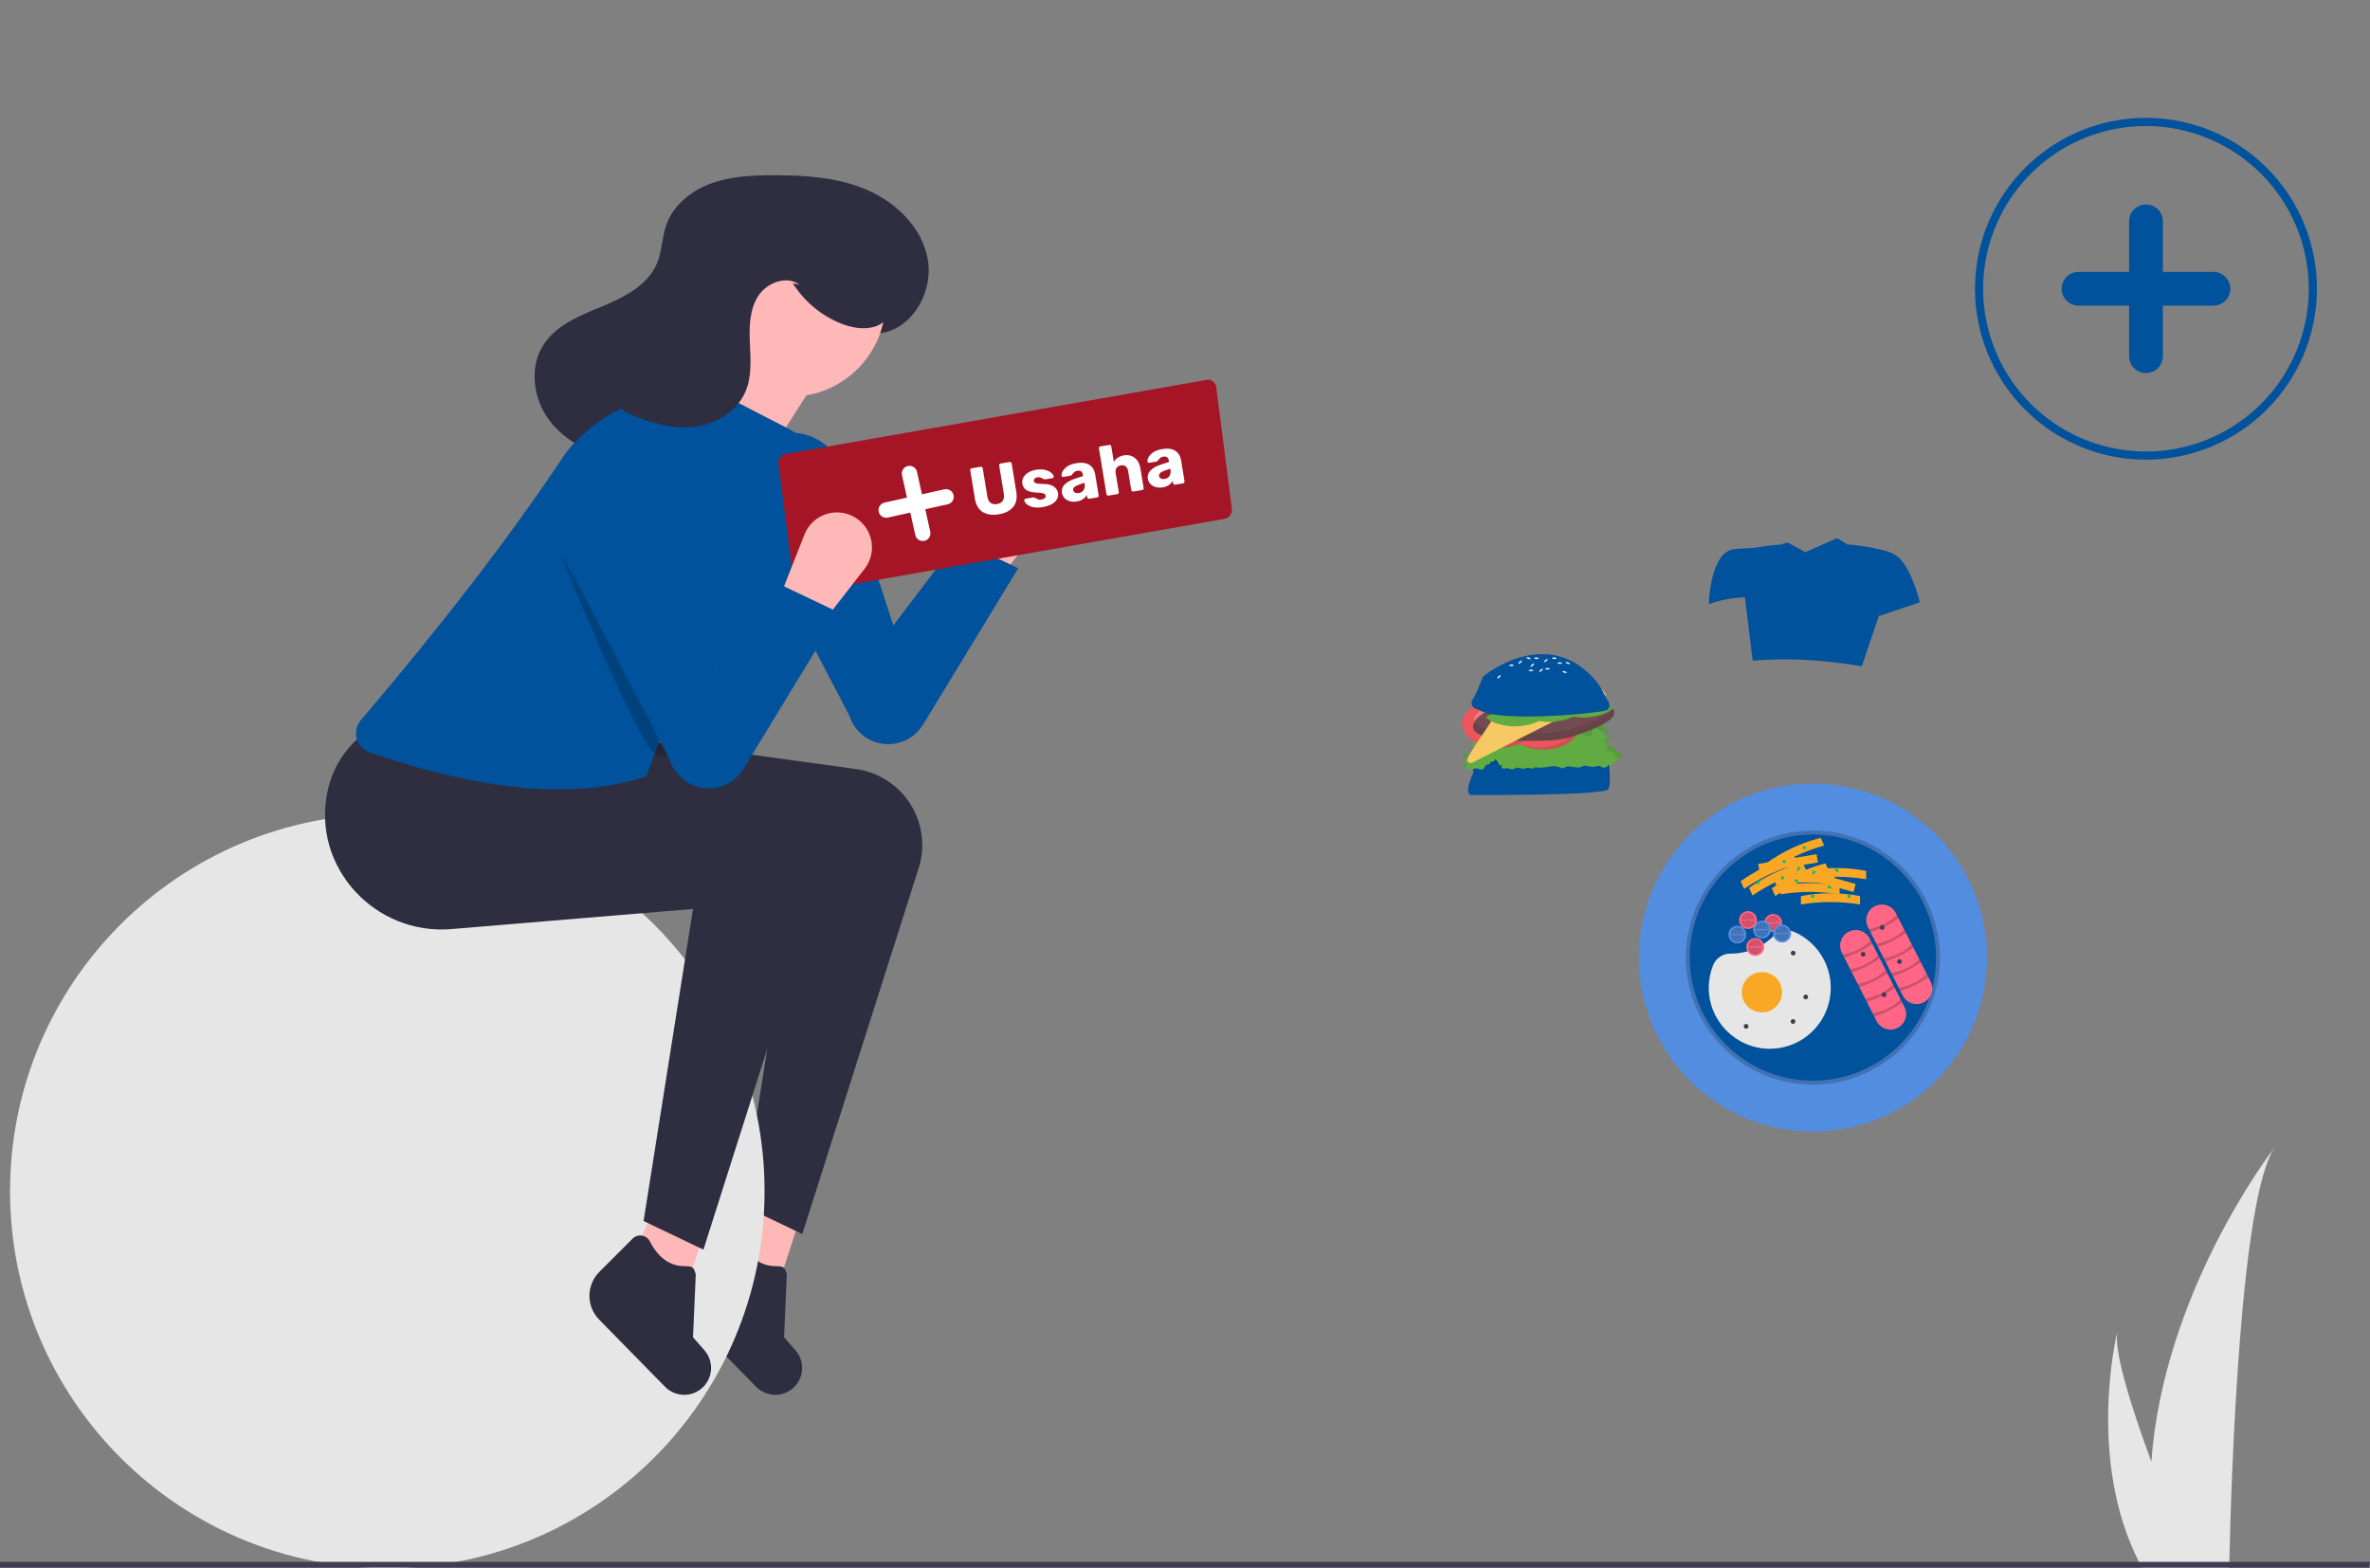 <svg width="402" height="266" viewBox="0 0 402 266" fill="none" xmlns="http://www.w3.org/2000/svg">
<rect x="0" y="0" width="402" height="266" fill="#808080" stroke="none"/>
<g clip-path="url(#clip0)">
<path d="M169.183 98.591L162.122 94.18L166.461 83.169C166.878 82.112 167.591 81.196 168.514 80.531C169.437 79.867 170.532 79.482 171.668 79.422C172.803 79.362 173.931 79.63 174.918 80.193C175.906 80.756 176.71 81.591 177.236 82.599C177.762 83.606 177.988 84.743 177.886 85.874C177.784 87.006 177.358 88.085 176.66 88.981L169.183 98.591Z" fill="#FEB8B8"/>
<path d="M132.039 217.889L122.317 213.675L127.592 202.822L135.444 207.415L132.039 217.889Z" fill="#FEB8B8"/>
<path d="M128.265 235.238L117.082 223.838C116.015 222.757 115.419 221.299 115.424 219.78C115.429 218.261 116.035 216.806 117.109 215.733L122.739 210.105C122.942 209.901 123.19 209.747 123.463 209.656C123.737 209.565 124.028 209.54 124.313 209.583C124.598 209.625 124.869 209.734 125.104 209.901C125.339 210.068 125.531 210.287 125.666 210.542C127.052 213.235 128.939 214.687 131.384 214.761C132.85 214.805 133.081 214.75 133.463 216.165L132.992 226.829L134.926 229.029C135.652 229.854 136.054 230.914 136.06 232.012C136.066 233.11 135.674 234.174 134.958 235.006C134.547 235.483 134.043 235.869 133.475 236.141C132.908 236.413 132.291 236.565 131.662 236.587C131.033 236.609 130.407 236.5 129.822 236.268C129.237 236.036 128.707 235.685 128.265 235.238Z" fill="#2F2E41"/>
<path d="M136.084 209.316L125.934 204.464L134.319 151.528L93.328 154.943C80.368 156.022 69.67 144.437 72.297 131.706C73.062 127.852 75.181 124.4 78.271 121.973L118.872 126.825L145.179 130.441C147.819 130.804 150.284 131.967 152.243 133.773C154.201 135.58 155.558 137.943 156.131 140.544C156.587 142.617 156.53 144.77 155.964 146.816L136.084 209.316Z" fill="#2F2E41"/>
<path d="M65.695 265.999C101.036 265.999 129.686 237.362 129.686 202.036C129.686 166.71 101.036 138.072 65.695 138.072C30.354 138.072 1.704 166.71 1.704 202.036C1.704 237.362 30.354 265.999 65.695 265.999Z" fill="#E6E6E6"/>
<path d="M162.564 91.534L172.714 96.387L156.566 122.905C155.858 124.066 154.824 124.993 153.591 125.57C152.359 126.146 150.984 126.346 149.639 126.144C148.354 125.951 147.15 125.401 146.164 124.555C145.179 123.71 144.451 122.604 144.066 121.364L126.027 86.876C125.413 85.703 125.06 84.412 124.99 83.09C124.921 81.768 125.137 80.446 125.624 79.215C126.111 77.984 126.858 76.873 127.814 75.956C128.769 75.039 129.911 74.339 131.162 73.903H131.162C132.321 73.499 133.549 73.33 134.774 73.407C135.999 73.483 137.197 73.803 138.296 74.349C139.396 74.894 140.376 75.653 141.178 76.582C141.98 77.511 142.589 78.59 142.968 79.757L151.531 106.092L162.564 91.534Z" fill="#00529C"/>
<path d="M118.173 78.6C121.487 79.059 124.89 77.967 127.656 76.085C130.421 74.203 132.607 71.58 134.457 68.793C137.583 64.08 139.837 58.844 141.112 53.335C142.166 54.601 143.546 55.556 145.102 56.097C146.658 56.639 148.333 56.746 149.946 56.407C155.208 55.226 158.363 49.089 157.337 43.797C156.311 38.505 151.967 34.31 147.011 32.186C142.054 30.062 136.53 29.711 131.137 29.723C127.581 29.731 123.957 29.897 120.617 31.116C117.276 32.335 114.216 34.765 113.03 38.115C112.286 40.216 112.31 42.541 111.464 44.603C109.928 48.346 105.945 50.39 102.207 51.941C98.469 53.492 94.405 55.067 92.201 58.46C89.711 62.291 90.43 67.639 93.173 71.293C95.916 74.947 100.322 77.066 104.806 77.951C109.289 78.838 113.909 78.618 118.474 78.396" fill="#2F2E41"/>
<path d="M116.593 217.889L106.871 213.675L112.146 202.822L119.998 207.415L116.593 217.889Z" fill="#FEB8B8"/>
<path d="M112.819 235.238L101.637 223.838C100.57 222.757 99.974 221.299 99.978 219.78C99.984 218.261 100.589 216.806 101.664 215.733L107.293 210.105C107.496 209.901 107.745 209.747 108.018 209.656C108.292 209.565 108.583 209.54 108.868 209.583C109.153 209.625 109.424 209.734 109.659 209.901C109.894 210.068 110.086 210.287 110.22 210.542C111.606 213.235 113.494 214.687 115.939 214.761C117.405 214.805 117.636 214.75 118.017 216.165L117.547 226.829L119.481 229.029C120.206 229.854 120.609 230.914 120.615 232.012C120.621 233.11 120.229 234.174 119.512 235.006C119.102 235.483 118.597 235.869 118.03 236.141C117.463 236.413 116.845 236.565 116.217 236.587C115.588 236.609 114.961 236.5 114.377 236.268C113.792 236.036 113.262 235.685 112.819 235.238Z" fill="#2F2E41"/>
<path d="M119.314 211.962L109.164 207.11L117.549 154.175L76.558 157.589C63.598 158.669 52.901 147.084 55.528 134.352C56.292 130.499 58.412 127.046 61.502 124.619L102.103 129.472L128.41 133.087C131.05 133.45 133.515 134.613 135.473 136.42C137.431 138.226 138.788 140.59 139.361 143.191C139.818 145.264 139.76 147.417 139.195 149.462L119.314 211.962Z" fill="#2F2E41"/>
<path d="M134.098 67.271C142.995 67.271 150.206 60.062 150.206 51.169C150.206 42.277 142.995 35.068 134.098 35.068C125.202 35.068 117.99 42.277 117.99 51.169C117.99 60.062 125.202 67.271 134.098 67.271Z" fill="#FEB8B8"/>
<path d="M122.845 88.887L116.226 70.801C120.926 65.816 121.961 59.697 120.197 52.715L139.174 63.302L122.845 88.887Z" fill="#FEB8B8"/>
<path d="M109.605 131.677C97.823 135.608 82.23 134.322 62.693 127.635C62.165 127.452 61.69 127.143 61.309 126.735C60.927 126.327 60.651 125.832 60.505 125.293C60.358 124.754 60.346 124.187 60.468 123.642C60.59 123.097 60.844 122.59 61.207 122.165C74.384 106.684 86.206 91.52 95.962 76.843C99.644 72.085 104.882 68.771 110.76 67.482L119.755 65.508L133.436 72.566L137.021 74.591C137.867 75.069 138.606 75.714 139.195 76.487C139.783 77.259 140.208 78.143 140.443 79.085C140.679 80.027 140.72 81.007 140.564 81.966C140.408 82.924 140.059 83.841 139.538 84.66C134.044 98.076 126.884 110.324 114.459 118.884L109.605 131.677Z" fill="#00529C"/>
<path d="M134.472 48.038C136.451 51.186 139.393 53.613 142.861 54.959C145.317 55.904 148.434 56.139 150.278 54.261C151.613 52.901 151.879 50.808 151.69 48.911C151.098 42.992 146.648 37.838 141.126 35.62C135.603 33.402 129.229 33.887 123.718 36.132C118.518 38.251 113.58 42.591 113.3 48.197C113.157 51.069 114.197 54.233 112.655 56.66C111.493 58.489 109.249 59.232 107.238 60.042C105.228 60.852 103.071 62.129 102.658 64.256C102.378 65.702 103.026 67.21 104.042 68.276C105.111 69.296 106.376 70.089 107.76 70.606C111.038 72.001 114.647 72.871 118.169 72.332C121.691 71.792 125.096 69.648 126.474 66.364C127.536 63.835 127.318 60.981 127.196 58.242C127.073 55.502 127.11 52.584 128.574 50.264C130.037 47.944 133.435 46.645 135.622 48.301" fill="#2F2E41"/>
<path opacity="0.2" d="M95.263 94.4C95.263 94.4 108.061 126.162 111.15 127.926C114.239 129.691 114.239 125.283 114.239 125.283L95.263 94.4Z" fill="black"/>
<path d="M207.814 87.988L136.224 100.58C135.873 100.642 135.515 100.539 135.23 100.296C134.944 100.053 134.754 99.688 134.701 99.282L132.058 78.775C132.006 78.369 132.096 77.955 132.307 77.624C132.519 77.294 132.835 77.073 133.186 77.011L204.776 64.418C205.127 64.357 205.485 64.459 205.77 64.702C206.056 64.946 206.246 65.31 206.299 65.716L208.942 86.224C208.994 86.63 208.904 87.043 208.693 87.374C208.481 87.705 208.165 87.925 207.814 87.988Z" fill="#a51525"/>
<path d="M139.174 106.091L132.113 101.68L136.453 90.669C136.87 89.612 137.582 88.696 138.505 88.031C139.428 87.367 140.523 86.982 141.659 86.922C142.794 86.862 143.922 87.13 144.91 87.693C145.897 88.256 146.701 89.091 147.228 90.099C147.754 91.106 147.979 92.243 147.877 93.374C147.775 94.506 147.35 95.585 146.652 96.481L139.174 106.091Z" fill="#FEB8B8"/>
<path d="M132.113 99.032L142.263 103.885L126.115 130.403C125.407 131.564 124.373 132.491 123.14 133.068C121.908 133.644 120.533 133.844 119.187 133.642C117.903 133.449 116.699 132.899 115.713 132.053C114.727 131.208 114 130.102 113.614 128.862L95.576 94.374C94.962 93.201 94.609 91.91 94.539 90.588C94.47 89.266 94.686 87.944 95.173 86.713C95.66 85.482 96.407 84.371 97.362 83.454C98.318 82.537 99.46 81.837 100.71 81.401H100.71C101.869 80.997 103.098 80.828 104.323 80.905C105.548 80.981 106.745 81.302 107.845 81.847C108.945 82.392 109.925 83.151 110.727 84.08C111.529 85.009 112.138 86.088 112.517 87.255L121.08 113.59L132.113 99.032Z" fill="#00529C"/>
<path d="M385.874 194.561C380.027 202.823 378.482 249.847 378.138 264.92C378.129 265.26 378.12 265.582 378.116 265.886H363.314C363.133 265.564 362.966 265.247 362.807 264.92C354.033 247.611 358.901 226.856 359.157 225.806C358.491 229.105 361.505 238.669 364.912 247.933C366.99 219.449 384.762 195.999 385.874 194.561Z" fill="#E6E6E6"/>
<path d="M402 264.92L401.823 265.886H0V264.92H402Z" fill="#3F3D56"/>
<path d="M364 77.967C358.264 77.967 352.657 76.267 347.888 73.082C343.119 69.897 339.402 65.37 337.207 60.073C335.013 54.776 334.438 48.948 335.557 43.325C336.676 37.702 339.438 32.536 343.494 28.483C347.55 24.428 352.717 21.668 358.342 20.549C363.968 19.431 369.799 20.005 375.098 22.199C380.397 24.393 384.926 28.108 388.113 32.875C391.299 37.642 393 43.247 393 48.98C392.991 56.665 389.933 64.033 384.497 69.468C379.06 74.902 371.689 77.959 364 77.967ZM364 21.373C358.537 21.373 353.198 22.992 348.656 26.025C344.114 29.059 340.574 33.37 338.483 38.415C336.393 43.459 335.846 49.01 336.912 54.366C337.977 59.721 340.608 64.64 344.47 68.501C348.333 72.362 353.254 74.991 358.612 76.056C363.969 77.122 369.523 76.575 374.569 74.486C379.616 72.396 383.93 68.858 386.964 64.317C389.999 59.778 391.619 54.44 391.619 48.98C391.611 41.66 388.698 34.643 383.52 29.468C378.343 24.292 371.322 21.381 364 21.373Z" fill="#00529C"/>
<path d="M375.443 46.121H366.861V37.543C366.861 36.785 366.56 36.057 366.024 35.521C365.487 34.985 364.759 34.684 364.001 34.684C363.242 34.684 362.514 34.985 361.978 35.521C361.441 36.057 361.14 36.785 361.14 37.543V46.121H352.558C351.799 46.121 351.072 46.423 350.535 46.959C349.999 47.495 349.697 48.222 349.697 48.981C349.697 49.739 349.999 50.467 350.535 51.003C351.072 51.539 351.799 51.84 352.558 51.84H361.14V60.419C361.14 61.177 361.441 61.904 361.978 62.441C362.514 62.977 363.242 63.278 364.001 63.278C364.759 63.278 365.487 62.977 366.023 62.441C366.56 61.904 366.861 61.177 366.861 60.419V51.84H375.443C376.202 51.84 376.93 51.539 377.466 51.003C378.003 50.467 378.304 49.739 378.304 48.981C378.304 48.222 378.003 47.495 377.466 46.959C376.93 46.423 376.202 46.121 375.443 46.121V46.121Z" fill="#00529C"/>
<path d="M160.192 82.997L156.383 83.842L155.538 80.035C155.464 79.698 155.258 79.405 154.967 79.22C154.677 79.034 154.324 78.972 153.987 79.047C153.65 79.122 153.357 79.327 153.172 79.618C152.987 79.909 152.924 80.261 152.999 80.598L153.843 84.405L150.034 85.25C149.698 85.325 149.404 85.53 149.219 85.821C149.034 86.112 148.971 86.464 149.046 86.801C149.121 87.138 149.326 87.431 149.617 87.616C149.908 87.801 150.26 87.863 150.597 87.788L154.406 86.944L155.251 90.751C155.325 91.088 155.531 91.381 155.822 91.566C156.113 91.751 156.465 91.813 156.802 91.739C157.139 91.664 157.432 91.459 157.617 91.168C157.803 90.877 157.865 90.525 157.79 90.188L156.946 86.38L160.755 85.536C161.092 85.461 161.385 85.256 161.57 84.965C161.756 84.674 161.818 84.322 161.743 83.985C161.668 83.648 161.463 83.355 161.172 83.17C160.881 82.985 160.529 82.923 160.192 82.997L160.192 82.997Z" fill="white"/>
<path d="M307.529 132.913C291.222 132.899 277.991 146.102 277.977 162.402C277.963 178.703 291.171 191.928 307.479 191.942C323.786 191.956 337.017 178.753 337.031 162.452C337.045 146.152 323.836 132.927 307.529 132.913Z" fill="#528DE0"/>
<path opacity="0.2" d="M307.522 140.887C312.508 140.891 317.339 142.623 321.19 145.788C325.042 148.953 327.676 153.356 328.645 158.245C329.613 163.134 328.856 168.207 326.502 172.601C324.148 176.994 320.342 180.436 315.734 182.339C311.126 184.242 306 184.49 301.23 183.039C296.46 181.588 292.34 178.529 289.574 174.383C286.807 170.236 285.564 165.259 286.057 160.3C286.55 155.34 288.748 150.705 292.277 147.183C294.275 145.178 296.652 143.59 299.269 142.509C301.885 141.428 304.691 140.877 307.522 140.887ZM307.487 182.644C318.637 182.653 327.717 173.593 327.726 162.447C327.736 151.301 318.672 142.225 307.521 142.215C296.37 142.206 287.29 151.266 287.281 162.412C287.271 173.558 296.336 182.634 307.487 182.644Z" fill="black"/>
<path d="M307.521 141.55C295.985 141.54 286.626 150.879 286.616 162.41C286.606 173.941 295.95 183.297 307.486 183.306C319.021 183.316 328.381 173.977 328.391 162.446C328.401 150.915 319.057 141.559 307.521 141.55Z" fill="#00529C"/>
<path d="M323.03 170.788C323.188 171.098 323.283 171.436 323.311 171.783C323.338 172.131 323.296 172.48 323.188 172.811C323.081 173.142 322.909 173.449 322.682 173.713C322.456 173.978 322.179 174.195 321.869 174.353C321.558 174.511 321.22 174.606 320.872 174.632C320.525 174.659 320.176 174.617 319.845 174.509C319.513 174.401 319.207 174.229 318.942 174.002C318.678 173.776 318.461 173.499 318.303 173.189L312.412 161.6C312.254 161.29 312.158 160.952 312.131 160.605C312.104 160.257 312.145 159.908 312.253 159.577C312.361 159.246 312.533 158.94 312.76 158.675C312.986 158.41 313.262 158.193 313.573 158.035C313.884 157.877 314.222 157.782 314.569 157.756C314.917 157.729 315.266 157.771 315.597 157.879C315.928 157.987 316.235 158.159 316.499 158.386C316.764 158.612 316.981 158.889 317.138 159.199L323.03 170.788Z" fill="#FF6584"/>
<path opacity="0.2" d="M322.373 169.496L322.645 170.031C321.284 171.085 319.688 171.86 317.918 172.432L317.646 171.897C319.561 171.5 321.191 170.764 322.373 169.496Z" fill="black"/>
<path opacity="0.2" d="M321.104 167L321.376 167.535C320.016 168.589 318.419 169.364 316.65 169.935L316.378 169.401C318.293 169.004 319.922 168.268 321.104 167Z" fill="black"/>
<path opacity="0.2" d="M319.836 164.504L320.108 165.039C318.747 166.093 317.15 166.868 315.381 167.439L315.109 166.905C317.024 166.508 318.654 165.771 319.836 164.504Z" fill="black"/>
<path opacity="0.2" d="M318.566 162.01L318.838 162.544C317.478 163.599 315.881 164.374 314.112 164.945L313.84 164.41C315.755 164.013 317.384 163.277 318.566 162.01Z" fill="black"/>
<path opacity="0.2" d="M317.297 159.511L317.568 160.046C316.208 161.101 314.611 161.876 312.842 162.447L312.57 161.912C314.485 161.515 316.114 160.779 317.297 159.511Z" fill="black"/>
<path d="M327.461 166.458C327.619 166.768 327.714 167.106 327.741 167.454C327.768 167.801 327.727 168.15 327.619 168.481C327.511 168.812 327.339 169.118 327.113 169.383C326.886 169.648 326.61 169.865 326.299 170.023C325.989 170.18 325.65 170.275 325.303 170.302C324.956 170.329 324.607 170.287 324.275 170.179C323.944 170.071 323.638 169.899 323.373 169.672C323.109 169.446 322.892 169.169 322.734 168.859L316.843 157.27C316.525 156.644 316.469 155.917 316.687 155.25C316.906 154.582 317.38 154.028 318.006 153.71C318.633 153.392 319.36 153.336 320.028 153.553C320.696 153.77 321.25 154.244 321.569 154.87L327.461 166.458Z" fill="#FF6584"/>
<path opacity="0.2" d="M326.805 165.164L327.077 165.699C325.717 166.753 324.12 167.528 322.351 168.1L322.079 167.565C323.994 167.168 325.623 166.432 326.805 165.164Z" fill="black"/>
<path opacity="0.2" d="M325.535 162.666L325.807 163.201C324.447 164.255 322.85 165.03 321.08 165.601L320.808 165.067C322.723 164.67 324.353 163.934 325.535 162.666Z" fill="black"/>
<path opacity="0.2" d="M324.264 160.172L324.536 160.706C323.176 161.761 321.579 162.536 319.81 163.107L319.538 162.572C321.453 162.176 323.082 161.439 324.264 160.172Z" fill="black"/>
<path opacity="0.2" d="M322.998 157.676L323.27 158.21C321.909 159.265 320.313 160.04 318.543 160.611L318.271 160.076C320.186 159.679 321.816 158.943 322.998 157.676Z" fill="black"/>
<path opacity="0.2" d="M321.729 155.181L322.001 155.716C320.641 156.771 319.044 157.546 317.275 158.117L317.003 157.582C318.918 157.185 320.547 156.449 321.729 155.181Z" fill="black"/>
<path d="M293.547 161.753L293.529 161.753C292.893 161.747 292.27 161.932 291.742 162.286C291.214 162.639 290.804 163.143 290.566 163.732C290.078 164.963 289.831 166.277 289.84 167.601C289.868 173.206 294.426 177.808 300.033 177.89C302.421 177.926 304.748 177.135 306.619 175.652C308.49 174.168 309.79 172.084 310.299 169.751C310.808 167.419 310.495 164.983 309.412 162.855C308.33 160.727 306.544 159.039 304.359 158.077C303.781 157.821 303.139 157.745 302.518 157.86C301.897 157.975 301.324 158.274 300.876 158.72C299.915 159.684 298.773 160.448 297.515 160.968C296.257 161.489 294.909 161.756 293.547 161.753Z" fill="#E6E6E6"/>
<path d="M298.862 164.887C296.975 164.885 295.443 166.414 295.441 168.3C295.44 170.187 296.969 171.718 298.856 171.72C300.744 171.721 302.276 170.193 302.277 168.306C302.279 166.419 300.75 164.888 298.862 164.887Z" fill="#F9A825"/>
<path d="M306.287 168.694C306.065 168.694 305.885 168.874 305.884 169.097C305.884 169.319 306.064 169.499 306.287 169.5C306.509 169.5 306.69 169.32 306.69 169.097C306.69 168.875 306.51 168.695 306.287 168.694Z" fill="#3F3D56"/>
<path d="M319.579 168.325C319.356 168.325 319.176 168.505 319.176 168.728C319.175 168.95 319.355 169.13 319.578 169.131C319.8 169.131 319.981 168.951 319.981 168.728C319.981 168.506 319.801 168.325 319.579 168.325Z" fill="#3F3D56"/>
<path d="M304.137 172.86C303.915 172.86 303.734 173.04 303.734 173.263C303.734 173.485 303.914 173.665 304.136 173.666C304.359 173.666 304.539 173.486 304.539 173.263C304.54 173.041 304.359 172.861 304.137 172.86Z" fill="#3F3D56"/>
<path d="M304.16 161.261C303.937 161.261 303.757 161.441 303.757 161.663C303.756 161.885 303.936 162.066 304.159 162.066C304.381 162.066 304.562 161.886 304.562 161.664C304.562 161.441 304.382 161.261 304.16 161.261Z" fill="#3F3D56"/>
<path d="M296.172 173.689C295.95 173.688 295.769 173.868 295.769 174.091C295.769 174.313 295.949 174.494 296.172 174.494C296.394 174.494 296.574 174.314 296.575 174.091C296.575 173.869 296.395 173.689 296.172 173.689Z" fill="#3F3D56"/>
<path d="M322.197 162.702C321.974 162.702 321.794 162.882 321.794 163.104C321.793 163.327 321.974 163.507 322.196 163.507C322.418 163.508 322.599 163.328 322.599 163.105C322.599 162.883 322.419 162.702 322.197 162.702Z" fill="#3F3D56"/>
<path d="M319.258 156.909C319.036 156.909 318.855 157.089 318.855 157.312C318.855 157.534 319.035 157.714 319.258 157.715C319.48 157.715 319.66 157.535 319.66 157.312C319.661 157.09 319.481 156.909 319.258 156.909Z" fill="#3F3D56"/>
<path d="M300.769 155.02C299.93 155.02 299.249 155.699 299.248 156.538C299.248 157.376 299.927 158.057 300.766 158.057C301.605 158.058 302.286 157.379 302.286 156.54C302.287 155.702 301.608 155.021 300.769 155.02Z" fill="#FF6584"/>
<path opacity="0.2" d="M299.629 156.439C299.629 156.137 299.749 155.848 299.963 155.634C300.177 155.421 300.467 155.301 300.769 155.301C301.071 155.301 301.361 155.422 301.574 155.636C301.788 155.849 301.907 156.139 301.907 156.441" fill="black"/>
<path opacity="0.2" d="M301.908 156.634C301.908 156.936 301.788 157.226 301.574 157.439C301.36 157.653 301.07 157.773 300.768 157.772C300.466 157.772 300.176 157.652 299.963 157.438C299.749 157.224 299.629 156.934 299.63 156.632" fill="black"/>
<path d="M301.337 156.916C301.285 156.916 301.242 156.98 301.242 157.059C301.242 157.137 301.284 157.201 301.337 157.201C301.389 157.201 301.432 157.137 301.432 157.059C301.432 156.98 301.389 156.916 301.337 156.916Z" fill="#FF6584"/>
<path d="M300.767 157.108C300.714 157.108 300.672 157.171 300.672 157.25C300.672 157.329 300.714 157.392 300.766 157.392C300.819 157.393 300.861 157.329 300.861 157.25C300.862 157.172 300.819 157.108 300.767 157.108Z" fill="#FF6584"/>
<path d="M300.768 155.873C300.715 155.873 300.673 155.937 300.673 156.016C300.672 156.094 300.715 156.158 300.767 156.158C300.82 156.158 300.862 156.094 300.862 156.016C300.862 155.937 300.82 155.873 300.768 155.873Z" fill="#FF6584"/>
<path d="M300.198 156.633C300.146 156.633 300.103 156.697 300.103 156.775C300.103 156.854 300.146 156.918 300.198 156.918C300.25 156.918 300.293 156.854 300.293 156.776C300.293 156.697 300.251 156.633 300.198 156.633Z" fill="#FF6584"/>
<path d="M300.293 155.59C300.241 155.59 300.198 155.654 300.198 155.732C300.198 155.811 300.24 155.875 300.293 155.875C300.345 155.875 300.388 155.811 300.388 155.733C300.388 155.654 300.345 155.59 300.293 155.59Z" fill="#FF6584"/>
<path d="M301.433 156.063C301.38 156.063 301.338 156.126 301.338 156.205C301.338 156.284 301.38 156.348 301.432 156.348C301.485 156.348 301.527 156.284 301.527 156.205C301.528 156.127 301.485 156.063 301.433 156.063Z" fill="#FF6584"/>
<path d="M297.728 159.095C296.889 159.094 296.208 159.773 296.207 160.612C296.207 161.45 296.886 162.131 297.725 162.132C298.564 162.132 299.245 161.453 299.245 160.614C299.246 159.776 298.567 159.095 297.728 159.095Z" fill="#FF6584"/>
<path opacity="0.2" d="M296.586 160.522C296.586 160.219 296.706 159.93 296.92 159.716C297.134 159.503 297.424 159.383 297.726 159.383C298.028 159.383 298.318 159.504 298.531 159.718C298.745 159.931 298.865 160.221 298.864 160.523" fill="black"/>
<path opacity="0.2" d="M298.865 160.71C298.865 161.012 298.745 161.302 298.531 161.516C298.317 161.729 298.027 161.849 297.725 161.849C297.423 161.848 297.133 161.728 296.92 161.514C296.706 161.3 296.586 161.011 296.587 160.708" fill="black"/>
<path d="M298.295 160.994C298.243 160.994 298.2 161.058 298.2 161.137C298.2 161.215 298.242 161.279 298.295 161.279C298.347 161.279 298.39 161.216 298.39 161.137C298.39 161.058 298.347 160.994 298.295 160.994Z" fill="#FF6584"/>
<path d="M297.726 161.184C297.673 161.184 297.631 161.248 297.631 161.326C297.63 161.405 297.673 161.469 297.725 161.469C297.778 161.469 297.82 161.405 297.82 161.326C297.821 161.248 297.778 161.184 297.726 161.184Z" fill="#FF6584"/>
<path d="M297.728 159.949C297.675 159.949 297.633 160.013 297.633 160.092C297.632 160.17 297.675 160.234 297.727 160.234C297.78 160.234 297.822 160.171 297.822 160.092C297.822 160.013 297.78 159.95 297.728 159.949Z" fill="#FF6584"/>
<path d="M297.156 160.711C297.104 160.711 297.061 160.775 297.061 160.854C297.061 160.932 297.104 160.996 297.156 160.996C297.208 160.996 297.251 160.932 297.251 160.854C297.251 160.775 297.209 160.711 297.156 160.711Z" fill="#FF6584"/>
<path d="M297.252 159.668C297.2 159.668 297.157 159.732 297.157 159.811C297.157 159.889 297.199 159.953 297.252 159.953C297.304 159.953 297.347 159.889 297.347 159.811C297.347 159.732 297.304 159.668 297.252 159.668Z" fill="#FF6584"/>
<path d="M298.39 160.143C298.337 160.143 298.295 160.207 298.295 160.285C298.295 160.364 298.337 160.428 298.389 160.428C298.442 160.428 298.484 160.364 298.484 160.285C298.485 160.207 298.442 160.143 298.39 160.143Z" fill="#FF6584"/>
<path d="M294.692 157.007C293.853 157.006 293.172 157.685 293.171 158.524C293.17 159.363 293.85 160.043 294.689 160.044C295.528 160.044 296.209 159.365 296.209 158.526C296.21 157.688 295.53 157.007 294.692 157.007Z" fill="#528DE0"/>
<path opacity="0.2" d="M293.55 158.434C293.551 158.131 293.671 157.842 293.885 157.628C294.099 157.415 294.389 157.295 294.691 157.295C294.993 157.296 295.283 157.416 295.496 157.63C295.71 157.843 295.829 158.133 295.829 158.436" fill="black"/>
<path opacity="0.2" d="M295.828 158.622C295.828 158.925 295.708 159.214 295.494 159.428C295.28 159.641 294.99 159.761 294.688 159.761C294.386 159.76 294.096 159.64 293.883 159.426C293.669 159.213 293.549 158.923 293.549 158.62" fill="black"/>
<path d="M295.26 158.905C295.207 158.905 295.165 158.968 295.165 159.047C295.165 159.126 295.207 159.189 295.26 159.189C295.312 159.189 295.355 159.126 295.355 159.047C295.355 158.968 295.312 158.905 295.26 158.905Z" fill="#528DE0"/>
<path d="M294.69 159.096C294.638 159.096 294.595 159.16 294.595 159.238C294.595 159.317 294.638 159.381 294.69 159.381C294.743 159.381 294.785 159.317 294.785 159.238C294.785 159.16 294.743 159.096 294.69 159.096Z" fill="#528DE0"/>
<path d="M294.69 157.862C294.638 157.862 294.595 157.925 294.595 158.004C294.595 158.083 294.638 158.146 294.69 158.146C294.743 158.146 294.785 158.083 294.785 158.004C294.785 157.925 294.743 157.862 294.69 157.862Z" fill="#528DE0"/>
<path d="M294.119 158.619C294.067 158.619 294.024 158.683 294.024 158.762C294.024 158.84 294.066 158.904 294.119 158.904C294.171 158.904 294.214 158.841 294.214 158.762C294.214 158.683 294.172 158.619 294.119 158.619Z" fill="#528DE0"/>
<path d="M294.215 157.576C294.162 157.576 294.12 157.64 294.12 157.719C294.12 157.797 294.162 157.861 294.215 157.861C294.267 157.861 294.31 157.798 294.31 157.719C294.31 157.64 294.267 157.576 294.215 157.576Z" fill="#528DE0"/>
<path d="M295.355 158.051C295.303 158.051 295.26 158.115 295.26 158.193C295.26 158.272 295.303 158.336 295.355 158.336C295.408 158.336 295.45 158.272 295.45 158.194C295.45 158.115 295.408 158.051 295.355 158.051Z" fill="#528DE0"/>
<path d="M302.286 156.827C301.447 156.826 300.767 157.506 300.766 158.344C300.765 159.183 301.445 159.863 302.284 159.864C303.123 159.865 303.803 159.185 303.804 158.347C303.805 157.508 303.125 156.828 302.286 156.827Z" fill="#528DE0"/>
<path opacity="0.2" d="M301.144 158.246C301.144 157.944 301.265 157.654 301.479 157.441C301.692 157.227 301.982 157.108 302.285 157.108C302.587 157.108 302.876 157.228 303.09 157.442C303.303 157.656 303.423 157.946 303.423 158.248" fill="black"/>
<path opacity="0.2" d="M303.424 158.437C303.424 158.739 303.303 159.029 303.089 159.242C302.876 159.456 302.586 159.575 302.284 159.575C301.981 159.575 301.692 159.455 301.478 159.241C301.265 159.027 301.145 158.737 301.145 158.435" fill="black"/>
<path d="M302.855 158.723C302.803 158.723 302.76 158.787 302.76 158.865C302.76 158.944 302.803 159.008 302.855 159.008C302.908 159.008 302.95 158.944 302.95 158.865C302.95 158.787 302.908 158.723 302.855 158.723Z" fill="#528DE0"/>
<path d="M302.284 158.908C302.232 158.908 302.189 158.972 302.189 159.051C302.189 159.129 302.232 159.193 302.284 159.193C302.336 159.193 302.379 159.13 302.379 159.051C302.379 158.972 302.337 158.908 302.284 158.908Z" fill="#528DE0"/>
<path d="M302.286 157.68C302.234 157.68 302.191 157.744 302.191 157.822C302.191 157.901 302.233 157.965 302.286 157.965C302.338 157.965 302.381 157.901 302.381 157.822C302.381 157.744 302.339 157.68 302.286 157.68Z" fill="#528DE0"/>
<path d="M301.716 158.436C301.663 158.436 301.621 158.499 301.621 158.578C301.621 158.657 301.663 158.721 301.716 158.721C301.768 158.721 301.811 158.657 301.811 158.578C301.811 158.5 301.768 158.436 301.716 158.436Z" fill="#528DE0"/>
<path d="M301.813 157.391C301.76 157.391 301.718 157.455 301.717 157.533C301.717 157.612 301.76 157.676 301.812 157.676C301.865 157.676 301.907 157.612 301.907 157.533C301.907 157.455 301.865 157.391 301.813 157.391Z" fill="#528DE0"/>
<path d="M302.949 157.867C302.897 157.867 302.854 157.931 302.854 158.01C302.854 158.088 302.897 158.152 302.949 158.152C303.001 158.152 303.044 158.089 303.044 158.01C303.044 157.931 303.002 157.867 302.949 157.867Z" fill="#528DE0"/>
<path d="M298.867 156.153C298.028 156.153 297.348 156.832 297.347 157.67C297.346 158.509 298.026 159.189 298.865 159.19C299.704 159.191 300.384 158.512 300.385 157.673C300.386 156.834 299.706 156.154 298.867 156.153Z" fill="#528DE0"/>
<path opacity="0.2" d="M297.729 157.58C297.729 157.43 297.759 157.282 297.816 157.144C297.874 157.006 297.958 156.88 298.064 156.775C298.169 156.669 298.295 156.585 298.433 156.528C298.572 156.471 298.72 156.442 298.869 156.442C299.019 156.442 299.167 156.471 299.305 156.529C299.444 156.586 299.569 156.67 299.675 156.776C299.781 156.882 299.864 157.008 299.921 157.146C299.979 157.284 300.008 157.432 300.008 157.582" fill="black"/>
<path opacity="0.2" d="M300.007 157.771C300.007 157.92 299.977 158.069 299.92 158.207C299.862 158.345 299.778 158.47 299.672 158.576C299.567 158.682 299.441 158.766 299.303 158.823C299.164 158.88 299.016 158.909 298.867 158.909C298.717 158.909 298.569 158.879 298.431 158.822C298.292 158.765 298.167 158.681 298.061 158.575C297.956 158.469 297.872 158.343 297.815 158.205C297.757 158.067 297.728 157.919 297.728 157.769" fill="black"/>
<path d="M299.438 158.053C299.385 158.053 299.343 158.117 299.342 158.195C299.342 158.274 299.385 158.338 299.437 158.338C299.49 158.338 299.532 158.274 299.532 158.195C299.532 158.117 299.49 158.053 299.438 158.053Z" fill="#528DE0"/>
<path d="M298.867 158.244C298.815 158.244 298.772 158.308 298.772 158.387C298.772 158.465 298.815 158.529 298.867 158.529C298.919 158.529 298.962 158.466 298.962 158.387C298.962 158.308 298.92 158.244 298.867 158.244Z" fill="#528DE0"/>
<path d="M298.869 157.008C298.817 157.008 298.774 157.072 298.774 157.15C298.774 157.229 298.816 157.293 298.869 157.293C298.921 157.293 298.964 157.229 298.964 157.151C298.964 157.072 298.922 157.008 298.869 157.008Z" fill="#528DE0"/>
<path d="M298.299 157.77C298.246 157.77 298.204 157.833 298.204 157.912C298.204 157.991 298.246 158.055 298.299 158.055C298.351 158.055 298.394 157.991 298.394 157.912C298.394 157.834 298.351 157.77 298.299 157.77Z" fill="#528DE0"/>
<path d="M298.394 156.727C298.341 156.727 298.299 156.79 298.299 156.869C298.298 156.948 298.341 157.012 298.393 157.012C298.446 157.012 298.488 156.948 298.488 156.869C298.488 156.791 298.446 156.727 298.394 156.727Z" fill="#528DE0"/>
<path d="M299.532 157.201C299.48 157.201 299.437 157.265 299.437 157.344C299.437 157.422 299.48 157.486 299.532 157.486C299.584 157.486 299.627 157.423 299.627 157.344C299.627 157.265 299.585 157.201 299.532 157.201Z" fill="#528DE0"/>
<path d="M296.497 154.542C295.658 154.541 294.978 155.22 294.977 156.059C294.976 156.898 295.656 157.578 296.495 157.579C297.334 157.58 298.014 156.9 298.015 156.062C298.016 155.223 297.336 154.543 296.497 154.542Z" fill="#FF6584"/>
<path opacity="0.2" d="M295.356 155.965C295.356 155.663 295.477 155.373 295.691 155.16C295.904 154.946 296.194 154.826 296.496 154.827C296.799 154.827 297.088 154.947 297.302 155.161C297.515 155.375 297.635 155.665 297.635 155.967" fill="black"/>
<path opacity="0.2" d="M297.634 156.154C297.634 156.456 297.513 156.746 297.299 156.959C297.086 157.172 296.796 157.292 296.494 157.292C296.191 157.292 295.902 157.171 295.688 156.958C295.475 156.744 295.355 156.454 295.355 156.152" fill="black"/>
<path d="M297.063 156.438C297.01 156.438 296.968 156.501 296.967 156.58C296.967 156.659 297.01 156.723 297.062 156.723C297.115 156.723 297.157 156.659 297.157 156.58C297.157 156.502 297.115 156.438 297.063 156.438Z" fill="#FF6584"/>
<path d="M296.496 156.627C296.444 156.627 296.401 156.691 296.401 156.77C296.401 156.848 296.443 156.912 296.496 156.912C296.548 156.912 296.591 156.848 296.591 156.77C296.591 156.691 296.549 156.627 296.496 156.627Z" fill="#FF6584"/>
<path d="M296.496 155.393C296.444 155.393 296.401 155.457 296.401 155.535C296.401 155.614 296.443 155.678 296.496 155.678C296.548 155.678 296.591 155.614 296.591 155.535C296.591 155.457 296.549 155.393 296.496 155.393Z" fill="#FF6584"/>
<path d="M295.926 156.155C295.873 156.155 295.831 156.218 295.831 156.297C295.831 156.376 295.873 156.439 295.926 156.439C295.978 156.439 296.021 156.376 296.021 156.297C296.021 156.218 295.978 156.155 295.926 156.155Z" fill="#FF6584"/>
<path d="M296.022 155.11C295.97 155.11 295.927 155.173 295.927 155.252C295.927 155.331 295.97 155.394 296.022 155.394C296.075 155.394 296.117 155.331 296.117 155.252C296.117 155.173 296.075 155.11 296.022 155.11Z" fill="#FF6584"/>
<path d="M297.161 155.588C297.109 155.588 297.066 155.652 297.066 155.73C297.066 155.809 297.108 155.873 297.161 155.873C297.213 155.873 297.256 155.809 297.256 155.731C297.256 155.652 297.214 155.588 297.161 155.588Z" fill="#FF6584"/>
<path d="M316.027 161.462C315.804 161.462 315.624 161.642 315.624 161.864C315.624 162.087 315.804 162.267 316.026 162.267C316.248 162.267 316.429 162.087 316.429 161.865C316.429 161.643 316.249 161.462 316.027 161.462Z" fill="#3F3D56"/>
<path d="M305.093 147.248L314.761 149.937L314.389 151.312L304.721 148.623L305.093 147.248Z" fill="#F9A825"/>
<path d="M306.511 147.706C309.823 147.075 313.224 147.078 316.535 147.714L316.534 149.141C313.216 148.588 309.829 148.585 306.509 149.132L306.511 147.706Z" fill="#F9A825"/>
<path d="M305.476 151.985C308.789 151.354 312.19 151.357 315.501 151.994L315.5 153.42C312.182 152.867 308.795 152.864 305.475 153.411L305.476 151.985Z" fill="#F9A825"/>
<path d="M302.013 150.27C305.325 149.639 308.726 149.642 312.037 150.279L312.036 151.705C308.718 151.152 305.331 151.149 302.011 151.697L302.013 150.27Z" fill="#F9A825"/>
<path d="M301.17 148.651C304.482 148.02 307.884 148.023 311.195 148.66L311.193 150.086C307.875 149.533 304.488 149.53 301.169 150.077L301.17 148.651Z" fill="#F9A825"/>
<path d="M298.232 146.538L308.124 144.886L308.352 146.293L298.46 147.945L298.232 146.538Z" fill="#F9A825"/>
<path d="M299.71 146.358C302.453 144.385 305.545 142.947 308.822 142.119L309.408 143.415C306.159 144.322 303.081 145.754 300.295 147.654L299.71 146.358Z" fill="#F9A825"/>
<path d="M300.53 150.683C303.274 148.709 306.365 147.271 309.643 146.444L310.228 147.74C306.98 148.646 303.901 150.078 301.116 151.979L300.53 150.683Z" fill="#F9A825"/>
<path d="M296.676 150.593C299.42 148.619 302.512 147.181 305.789 146.354L306.375 147.65C303.126 148.556 300.048 149.988 297.262 151.889L296.676 150.593Z" fill="#F9A825"/>
<path d="M295.246 149.478C297.989 147.504 301.081 146.066 304.358 145.239L304.944 146.535C301.695 147.441 298.617 148.873 295.831 150.774L295.246 149.478Z" fill="#F9A825"/>
<path d="M307.229 152.271L307.704 152.271L307.705 151.797L307.23 151.796L307.229 152.271Z" fill="#00BF71"/>
<path d="M305.81 144.015L306.285 144.016L306.286 143.541L305.811 143.541L305.81 144.015Z" fill="#00BF71"/>
<path d="M313.397 152.277L313.872 152.277L313.872 151.803L313.398 151.802L313.397 152.277Z" fill="#00BF71"/>
<path d="M302.391 146.384L302.865 146.385L302.866 145.91L302.391 145.91L302.391 146.384Z" fill="#00BF71"/>
<path d="M302.103 149.138L302.578 149.139L302.579 148.664L302.104 148.664L302.103 149.138Z" fill="#00BF71"/>
<path d="M309.933 150.443L310.482 150.816L310.696 150.502L310.146 150.129L309.933 150.443Z" fill="#00BF71"/>
<path d="M304.333 149.394L304.883 149.768L305.096 149.454L304.547 149.08L304.333 149.394Z" fill="#00BF71"/>
<path d="M311.169 147.595L311.719 147.969L311.932 147.655L311.383 147.281L311.169 147.595Z" fill="#00BF71"/>
<path d="M307.687 147.62L307.313 148.17L307.628 148.383L308.001 147.834L307.687 147.62Z" fill="#00BF71"/>
<path d="M305.125 146.952L304.751 147.502L305.065 147.715L305.439 147.166L305.125 146.952Z" fill="#00BF71"/>
<path d="M298.286 149.228L297.912 149.777L298.226 149.991L298.6 149.441L298.286 149.228Z" fill="#00BF71"/>
<path d="M322.146 94.646C321.211 93.756 319.621 93.293 318.098 93.053C318.142 92.939 313.463 92.224 313.387 92.388L311.611 91.269L306.245 93.652L303.182 92.009L301.778 92.441C301.832 92.236 297.407 92.936 297.407 92.936C296.56 92.975 295.479 93.035 294.269 93.131C290.031 93.466 289.848 102.466 289.848 102.466C291.789 101.781 293.865 101.391 295.972 101.315L297.291 112.058C303.182 111.549 309.374 111.933 315.802 113.009L318.673 104.503L325.639 102.162C325.639 102.162 324.356 96.749 322.146 94.646Z" fill="#00529C"/>
<path d="M249.959 130.994C249.959 130.994 248.01 134.849 249.669 134.849C251.327 134.849 272.226 134.932 272.806 133.854C273.213 133.099 272.989 130.411 272.818 128.869C272.785 128.57 272.638 128.294 272.408 128.1C272.178 127.905 271.882 127.805 271.581 127.822C267.061 128.071 250.176 128.996 250.249 128.88C250.394 128.652 250.291 128.714 250.291 128.714C250.291 128.714 249.627 130.828 249.959 130.994Z" fill="#00529C"/>
<path opacity="0.1" d="M272.86 128.869C272.826 128.57 272.68 128.294 272.45 128.1C272.219 127.905 271.923 127.805 271.622 127.822C267.103 128.071 250.218 128.996 250.291 128.88C250.436 128.652 250.332 128.714 250.332 128.714C250.332 128.714 250.184 129.186 250.063 129.702C250.08 129.7 250.093 129.716 250.037 129.815C250.032 129.837 250.027 129.859 250.022 129.881C250.699 129.948 266.916 129.06 271.332 128.817C271.633 128.8 271.929 128.899 272.159 129.094C272.389 129.289 272.536 129.565 272.569 129.864C272.696 131.01 272.853 132.79 272.758 133.938C272.794 133.918 272.825 133.889 272.848 133.854C273.255 133.099 273.03 130.411 272.86 128.869Z" fill="black"/>
<path d="M252.282 125.218C252.066 125.152 251.793 125.066 251.817 124.927C251.83 124.853 251.93 124.795 252.001 124.733C252.14 124.613 252.177 124.445 252.028 124.329C251.88 124.213 251.522 124.198 251.39 124.32C251.323 124.383 251.327 124.462 251.292 124.533C251.183 124.755 250.744 124.852 250.37 124.938C249.996 125.024 249.578 125.185 249.613 125.414C249.652 125.664 250.228 125.886 249.996 126.099C249.912 126.177 249.735 126.22 249.698 126.308C249.671 126.371 249.724 126.434 249.776 126.491L250.143 126.895C250.289 127.056 250.439 127.231 250.391 127.41C250.294 127.765 249.506 127.9 248.881 127.861C248.652 127.846 248.384 127.826 248.226 127.922C248.105 127.996 248.105 128.111 248.146 128.21C248.249 128.464 248.581 128.684 249.005 128.78C248.53 128.874 248.343 129.269 248.671 129.487C248.483 129.552 248.28 129.558 248.089 129.504C247.927 129.653 248.022 129.858 248.228 129.989C248.434 130.12 248.726 130.193 249.008 130.263L248.744 130.51C248.935 130.659 249.348 130.607 249.627 130.512C249.905 130.418 250.208 130.291 250.52 130.341C250.812 130.387 251.034 130.582 251.332 130.549C251.563 130.523 251.673 130.375 251.745 130.246L252.051 129.702C252.486 129.77 252.944 129.472 252.769 129.234C253.257 129.286 253.736 128.97 253.576 128.702C253.836 128.902 254.019 129.134 254.108 129.378C254.148 129.487 254.172 129.602 254.281 129.694C254.352 129.747 254.435 129.783 254.522 129.799C254.609 129.815 254.699 129.81 254.784 129.785C254.695 129.958 254.623 130.158 254.806 130.305C254.988 130.451 255.515 130.409 255.492 130.23C255.77 130.35 256.083 130.462 256.431 130.471C256.779 130.48 257.159 130.348 257.191 130.149C257.682 130.311 258.195 130.394 258.711 130.394C258.755 130.261 259.062 130.218 259.291 130.251C259.521 130.283 259.733 130.361 259.97 130.361C260.206 130.362 260.46 130.219 260.339 130.103C260.837 130.207 261.348 130.233 261.853 130.18C262.33 130.129 262.782 130.009 263.265 129.983C263.755 129.953 264.245 130.031 264.702 130.21C264.86 130.276 265.057 130.36 265.231 130.308C265.33 130.278 265.378 130.214 265.445 130.164C265.733 129.945 266.323 129.987 266.778 130.073C267.233 130.159 267.762 130.262 268.161 130.11C268.311 130.053 268.422 129.964 268.582 129.916C269.155 129.744 269.842 130.186 270.45 130.058C270.648 130.017 270.809 129.918 271.019 129.906C271.391 129.884 271.637 130.136 271.999 130.191C272.375 130.247 272.782 130.018 272.69 129.803C273.051 129.811 273.411 129.761 273.756 129.655L273.586 129.348C274.011 129.341 274.323 129.037 274.126 128.821C274.552 128.74 274.889 128.522 274.977 128.27C275.065 128.019 274.899 127.743 274.56 127.575C274.36 127.476 274.097 127.406 273.982 127.27C273.9 127.171 273.912 127.057 273.88 126.949C273.809 126.714 273.505 126.506 273.112 126.425C272.942 126.39 272.755 126.377 272.6 126.322C272.446 126.268 272.334 126.15 272.423 126.06C272.471 126.012 272.561 125.984 272.62 125.941C272.859 125.765 272.45 125.542 272.101 125.443L272.934 125.416L273.113 124.605C272.783 124.873 271.928 124.817 271.714 124.513C271.982 124.601 272.341 124.488 272.472 124.329C272.602 124.169 272.57 123.983 272.535 123.808C272.532 123.764 272.518 123.722 272.493 123.686C272.469 123.65 272.436 123.621 272.396 123.601C272.315 123.562 272.185 123.546 272.158 123.487C272.131 123.427 272.236 123.375 272.252 123.313C272.282 123.196 272.012 123.144 271.829 123.087C271.398 122.953 271.19 122.576 270.7 122.588C270.213 122.6 270.078 122.971 270.077 123.25C270.077 123.528 269.912 123.9 269.426 123.895C269.231 123.893 269.062 123.823 268.907 123.756L267.513 123.155C267.329 123.069 267.137 123.001 266.94 122.95C266.659 122.884 266.349 122.877 266.045 122.87L264.095 122.825C263.996 122.818 263.896 122.826 263.8 122.851C263.697 122.885 263.647 122.952 263.586 123.01C263.314 123.265 262.676 123.365 262.215 123.225C262.093 123.187 261.983 123.136 261.854 123.108C261.446 123.02 261.018 123.183 260.595 123.242C259.9 123.339 259.038 123.172 258.537 123.464C258.37 123.561 258.282 123.694 258.127 123.797C257.972 123.901 257.693 123.971 257.498 123.893C257.523 124.083 257.545 124.282 257.416 124.457C257.287 124.633 256.957 124.777 256.633 124.732C256.461 124.687 256.474 124.542 256.556 124.444C256.637 124.346 256.762 124.246 256.721 124.141C256.681 124.036 256.497 123.974 256.359 123.901C256.221 123.828 256.129 123.689 256.276 123.622C256.177 123.495 255.822 123.51 255.666 123.617C255.511 123.723 255.495 123.873 255.478 124.011C255.461 124.149 255.424 124.301 255.243 124.393C254.935 124.551 254.344 124.469 254.14 124.675C254.075 124.74 254.071 124.819 254.034 124.891C253.868 125.212 253.153 125.296 252.568 125.322C252.556 125.389 252.553 125.457 252.56 125.525C252.76 125.438 252.427 125.262 252.282 125.218Z" fill="#61AB43"/>
<path opacity="0.1" d="M272.536 124.851C272.57 125.026 272.603 125.212 272.472 125.372C272.452 125.395 272.43 125.416 272.406 125.434C272.582 125.428 272.758 125.422 272.934 125.417C272.994 125.146 273.054 124.876 273.113 124.605C272.977 124.717 272.75 124.772 272.516 124.777C272.524 124.801 272.531 124.826 272.536 124.851Z" fill="black"/>
<path opacity="0.1" d="M272.689 125.806C272.668 125.697 272.487 125.585 272.285 125.506C272.107 125.59 271.904 125.608 271.714 125.556C271.862 125.766 272.314 125.857 272.689 125.806Z" fill="black"/>
<path opacity="0.1" d="M272.947 126.396C272.943 126.417 272.938 126.438 272.934 126.459C272.656 126.468 272.378 126.477 272.101 126.486C272.45 126.585 272.858 126.807 272.62 126.983C272.561 127.027 272.47 127.055 272.423 127.103C272.334 127.193 272.445 127.311 272.6 127.365C272.754 127.42 272.941 127.433 273.112 127.468C273.505 127.549 273.809 127.757 273.879 127.993C273.911 128.1 273.899 128.215 273.982 128.313C274.096 128.45 274.359 128.519 274.56 128.619C274.579 128.628 274.597 128.638 274.616 128.649C274.797 128.546 274.927 128.414 274.977 128.271C275.064 128.019 274.899 127.744 274.56 127.576C274.359 127.476 274.096 127.407 273.982 127.27C273.899 127.172 273.911 127.057 273.879 126.95C273.809 126.714 273.505 126.506 273.112 126.425C273.058 126.414 273.003 126.405 272.947 126.396Z" fill="black"/>
<path opacity="0.1" d="M248.536 130.131C248.601 129.993 248.767 129.87 249.005 129.823C248.778 129.776 248.563 129.679 248.377 129.54C248.28 129.543 248.183 129.531 248.089 129.504C247.927 129.653 248.022 129.859 248.228 129.989C248.325 130.048 248.429 130.096 248.536 130.131Z" fill="black"/>
<path opacity="0.1" d="M250.006 126.089C250.125 126.045 250.246 126.009 250.37 125.981C250.744 125.895 251.183 125.797 251.292 125.576C251.327 125.505 251.323 125.426 251.39 125.363C251.522 125.241 251.88 125.256 252.028 125.372C252.177 125.487 252.14 125.656 252.001 125.775C251.93 125.837 251.83 125.895 251.817 125.969C251.793 126.109 252.066 126.194 252.282 126.26C252.384 126.293 252.479 126.343 252.563 126.409C252.565 126.394 252.567 126.379 252.568 126.364C253.153 126.338 253.868 126.255 254.034 125.933C254.071 125.861 254.075 125.783 254.14 125.717C254.344 125.512 254.935 125.594 255.243 125.436C255.424 125.343 255.461 125.192 255.478 125.053C255.495 124.915 255.511 124.765 255.666 124.659C255.822 124.553 256.177 124.537 256.276 124.664C256.129 124.732 256.221 124.871 256.359 124.944C256.497 125.017 256.681 125.078 256.721 125.183C256.762 125.289 256.637 125.389 256.556 125.487C256.474 125.585 256.461 125.729 256.633 125.775C256.957 125.819 257.287 125.676 257.416 125.5C257.545 125.324 257.523 125.126 257.498 124.936C257.693 125.014 257.972 124.944 258.127 124.84C258.282 124.736 258.37 124.604 258.537 124.506C259.038 124.215 259.9 124.381 260.595 124.285C261.018 124.226 261.446 124.062 261.854 124.151C261.983 124.179 262.093 124.23 262.215 124.267C262.676 124.407 263.314 124.308 263.586 124.053C263.647 123.995 263.697 123.928 263.8 123.893C263.896 123.869 263.996 123.86 264.095 123.868C264.745 123.883 265.395 123.897 266.045 123.912C266.349 123.919 266.659 123.927 266.94 123.992C267.137 124.043 267.329 124.112 267.513 124.198C267.977 124.398 268.442 124.598 268.907 124.798C269.062 124.865 269.231 124.935 269.426 124.937C269.912 124.942 270.077 124.57 270.077 124.292C270.078 124.014 270.213 123.643 270.7 123.631C271.19 123.618 271.398 123.995 271.829 124.13C272.012 124.186 272.282 124.238 272.252 124.356C272.238 124.41 272.153 124.458 272.154 124.511C272.275 124.482 272.386 124.419 272.472 124.329C272.602 124.169 272.57 123.983 272.535 123.808C272.532 123.764 272.518 123.722 272.493 123.686C272.469 123.65 272.436 123.621 272.396 123.601C272.315 123.562 272.185 123.546 272.158 123.487C272.131 123.427 272.236 123.375 272.252 123.313C272.282 123.196 272.012 123.144 271.829 123.087C271.398 122.953 271.19 122.576 270.7 122.588C270.213 122.6 270.078 122.971 270.077 123.25C270.077 123.528 269.912 123.9 269.426 123.895C269.231 123.893 269.062 123.823 268.907 123.756C268.442 123.556 267.977 123.355 267.513 123.155C267.329 123.069 267.137 123.001 266.94 122.95C266.659 122.884 266.349 122.877 266.045 122.87C265.395 122.855 264.745 122.84 264.095 122.825C263.996 122.818 263.896 122.826 263.8 122.851C263.697 122.885 263.647 122.952 263.586 123.01C263.314 123.265 262.676 123.365 262.215 123.225C262.093 123.187 261.983 123.136 261.854 123.108C261.446 123.02 261.018 123.183 260.595 123.242C259.9 123.339 259.038 123.172 258.537 123.464C258.37 123.561 258.282 123.694 258.127 123.797C257.972 123.901 257.693 123.971 257.498 123.893C257.523 124.083 257.545 124.282 257.416 124.457C257.287 124.633 256.957 124.777 256.633 124.732C256.461 124.687 256.474 124.542 256.556 124.444C256.637 124.346 256.762 124.246 256.721 124.141C256.681 124.036 256.497 123.974 256.359 123.901C256.221 123.828 256.129 123.689 256.276 123.622C256.177 123.495 255.822 123.51 255.666 123.617C255.511 123.723 255.495 123.873 255.478 124.011C255.461 124.149 255.424 124.301 255.243 124.393C254.935 124.551 254.344 124.469 254.14 124.675C254.075 124.74 254.071 124.819 254.034 124.891C253.868 125.212 253.153 125.296 252.568 125.322C252.567 125.336 252.565 125.351 252.563 125.366C252.479 125.301 252.384 125.25 252.282 125.218C252.066 125.151 251.793 125.066 251.817 124.927C251.83 124.853 251.93 124.795 252.001 124.733C252.14 124.613 252.177 124.445 252.028 124.329C251.88 124.213 251.522 124.198 251.39 124.32C251.323 124.383 251.327 124.462 251.292 124.533C251.183 124.755 250.744 124.852 250.37 124.938C249.996 125.024 249.578 125.185 249.613 125.414C249.651 125.66 250.209 125.879 250.006 126.089Z" fill="black"/>
<path opacity="0.1" d="M249.005 128.779C248.902 128.798 248.804 128.837 248.715 128.893C248.771 128.895 248.827 128.899 248.881 128.902C249.505 128.942 250.293 128.806 250.39 128.451C250.439 128.272 250.288 128.097 250.142 127.936C250.084 127.872 250.025 127.807 249.966 127.742C249.661 127.846 249.243 127.882 248.881 127.859C248.652 127.844 248.383 127.824 248.226 127.921C248.105 127.995 248.105 128.11 248.145 128.209C248.249 128.463 248.58 128.683 249.005 128.779Z" fill="black"/>
<path d="M261.725 127.158C265.16 127.158 267.944 125.321 267.944 123.054C267.944 120.788 265.16 118.951 261.725 118.951C258.29 118.951 255.505 120.788 255.505 123.054C255.505 125.321 258.29 127.158 261.725 127.158Z" fill="#EA565C"/>
<path opacity="0.2" d="M259.61 122.764C259.61 122.764 256.79 123.054 257.619 121.852C258.449 120.65 259.485 120.236 259.983 120.567C260.481 120.899 260.688 121.811 260.605 121.811C260.522 121.811 259.32 121.106 258.905 121.645C258.49 122.184 259.61 122.764 259.61 122.764Z" fill="white"/>
<path opacity="0.2" d="M262.053 122.883C262.053 122.883 264.381 124.499 262.969 124.871C261.556 125.244 260.5 124.883 260.338 124.307C260.177 123.731 260.614 122.904 260.677 122.958C260.74 123.012 261.193 124.33 261.859 124.191C262.524 124.053 262.053 122.883 262.053 122.883Z" fill="white"/>
<path opacity="0.2" d="M262.597 121.869C262.597 121.869 262.78 119.041 263.828 120.059C264.875 121.077 265.111 122.167 264.701 122.602C264.291 123.038 263.357 123.09 263.371 123.008C263.385 122.927 264.28 121.859 263.818 121.36C263.356 120.862 262.597 121.869 262.597 121.869Z" fill="white"/>
<path d="M254.22 126.826C257.655 126.826 260.439 124.989 260.439 122.722C260.439 120.456 257.655 118.619 254.22 118.619C250.785 118.619 248 120.456 248 122.722C248 124.989 250.785 126.826 254.22 126.826Z" fill="#EA565C"/>
<path opacity="0.2" d="M252.105 122.433C252.105 122.433 249.285 122.723 250.115 121.521C250.944 120.318 251.98 119.903 252.478 120.235C252.976 120.567 253.183 121.479 253.1 121.479C253.017 121.479 251.815 120.774 251.4 121.313C250.985 121.852 252.105 122.433 252.105 122.433Z" fill="white"/>
<path opacity="0.2" d="M254.548 122.551C254.548 122.551 256.877 124.167 255.464 124.539C254.051 124.912 252.995 124.551 252.833 123.975C252.672 123.399 253.109 122.572 253.172 122.626C253.235 122.68 253.688 123.998 254.354 123.859C255.019 123.721 254.548 122.551 254.548 122.551Z" fill="white"/>
<path opacity="0.2" d="M255.092 121.538C255.092 121.538 255.276 118.711 256.323 119.729C257.37 120.746 257.606 121.837 257.196 122.272C256.786 122.708 255.852 122.76 255.866 122.678C255.88 122.596 256.776 121.529 256.313 121.03C255.851 120.532 255.092 121.538 255.092 121.538Z" fill="white"/>
<path opacity="0.1" d="M257.456 119.23C258.811 119.983 259.672 121.11 259.672 122.37C259.672 124.636 256.887 126.473 253.452 126.473C252.275 126.473 251.175 126.258 250.236 125.883C251.318 126.484 252.715 126.846 254.24 126.846C257.675 126.846 260.46 125.009 260.46 122.743C260.46 121.254 259.257 119.949 257.456 119.23Z" fill="black"/>
<path opacity="0.1" d="M264.961 119.52C266.316 120.272 267.177 121.399 267.177 122.659C267.177 124.925 264.392 126.763 260.957 126.763C259.78 126.763 258.68 126.547 257.741 126.172C258.823 126.773 260.22 127.136 261.745 127.136C265.18 127.136 267.965 125.298 267.965 123.032C267.965 121.543 266.761 120.238 264.961 119.52Z" fill="black"/>
<path d="M250.44 121.937C250.44 121.937 255.789 116.217 268.891 118.58C279.249 120.447 270.744 123.662 266.725 124.927C265.56 125.293 264.352 125.511 263.131 125.573C258.598 125.807 247.196 126.015 250.44 121.937Z" fill="#714B4F"/>
<path opacity="0.1" d="M266.726 123.642C265.56 124.009 264.353 124.226 263.132 124.289C259.46 124.478 251.279 124.65 250.03 122.541C248.452 125.95 258.852 125.752 263.132 125.532C264.353 125.469 265.56 125.252 266.726 124.885C269.671 123.958 275.027 121.984 273.599 120.26C272.637 121.613 268.977 122.933 266.726 123.642Z" fill="black"/>
<path opacity="0.1" d="M261.863 118.6L263.315 121.459" stroke="black" stroke-width="0.104" stroke-miterlimit="10"/>
<path opacity="0.1" d="M257.386 119.637L258.63 122.041" stroke="black" stroke-width="0.104" stroke-miterlimit="10"/>
<path opacity="0.1" d="M264.476 118.6L266.424 121.459" stroke="black" stroke-width="0.104" stroke-miterlimit="10"/>
<path opacity="0.1" d="M257.386 122.289L270.447 120.631" stroke="black" stroke-width="0.104" stroke-miterlimit="10"/>
<path opacity="0.1" d="M269.949 119.139L270.861 120.424" stroke="black" stroke-width="0.104" stroke-miterlimit="10"/>
<path opacity="0.1" d="M254.814 120.631L255.395 121.833" stroke="black" stroke-width="0.104" stroke-miterlimit="10"/>
<path d="M256.764 116.738C256.764 116.738 268.692 116.684 268.801 116.577C268.911 116.469 271.428 116.412 271.92 117.113C272.412 117.814 272.577 118.138 271.92 118.245C271.263 118.353 249.651 129.411 249.651 129.411C249.651 129.411 248.448 129.519 249.049 128.332C249.651 127.145 256.764 116.738 256.764 116.738Z" fill="#F6C964"/>
<path d="M261.771 121.669C261.771 122.115 259.618 123.203 256.961 123.203C254.305 123.203 252.151 122.115 252.151 121.669C252.151 121.222 254.305 121.047 256.961 121.047C259.618 121.047 261.771 121.222 261.771 121.669Z" fill="#61AB43"/>
<path d="M256.961 122.457C259.618 122.457 261.771 122.095 261.771 121.648C261.771 121.202 259.618 120.84 256.961 120.84C254.305 120.84 252.151 121.202 252.151 121.648C252.151 122.095 254.305 122.457 256.961 122.457Z" fill="#61AB43"/>
<path d="M267.577 120.923C267.577 121.369 265.423 122.457 262.767 122.457C260.111 122.457 257.957 121.369 257.957 120.923C257.957 120.476 260.111 120.301 262.767 120.301C265.423 120.301 267.577 120.476 267.577 120.923Z" fill="#61AB43"/>
<path d="M262.767 121.711C265.423 121.711 267.577 121.349 267.577 120.902C267.577 120.456 265.423 120.094 262.767 120.094C260.111 120.094 257.957 120.456 257.957 120.902C257.957 121.349 260.111 121.711 262.767 121.711Z" fill="#61AB43"/>
<path d="M273.382 120.177C273.382 120.623 271.228 121.711 268.572 121.711C265.915 121.711 263.762 120.623 263.762 120.177C263.762 119.73 265.915 119.555 268.572 119.555C271.228 119.555 273.382 119.73 273.382 120.177Z" fill="#61AB43"/>
<path d="M268.572 120.965C271.228 120.965 273.382 120.603 273.382 120.156C273.382 119.71 271.228 119.348 268.572 119.348C265.915 119.348 263.762 119.71 263.762 120.156C263.762 120.603 265.915 120.965 268.572 120.965Z" fill="#61AB43"/>
<path d="M250.858 120.407C250.858 120.407 248.88 120.085 249.892 118.475C250.904 116.866 251.244 115.062 251.686 114.659C252.18 114.208 262.371 106.307 270.311 115.05C271.152 115.987 271.836 117.054 272.336 118.21C272.432 118.429 272.538 118.625 272.642 118.728C272.964 119.05 273.24 119.97 272.642 120.43C272.043 120.89 254.423 122.683 250.858 120.407Z" fill="#00529C"/>
<path d="M260.128 113.716C260.006 113.801 259.862 113.849 259.714 113.854C259.485 113.854 259.3 113.792 259.3 113.716C259.3 113.64 259.485 113.578 259.714 113.578C259.862 113.583 260.006 113.631 260.128 113.716Z" fill="#F2F2F2"/>
<path d="M256.816 112.843C256.694 112.928 256.551 112.976 256.402 112.981C256.174 112.981 255.988 112.919 255.988 112.843C255.988 112.767 256.174 112.705 256.402 112.705C256.551 112.71 256.694 112.758 256.816 112.843Z" fill="#F2F2F2"/>
<path d="M265.814 114.117C265.672 114.161 265.521 114.164 265.378 114.125C265.159 114.057 265.001 113.942 265.024 113.87C265.046 113.797 265.242 113.793 265.46 113.861C265.6 113.911 265.723 113.999 265.814 114.117Z" fill="#F2F2F2"/>
<path d="M259.695 111.771C259.553 111.816 259.402 111.818 259.258 111.779C259.04 111.711 258.882 111.597 258.905 111.524C258.927 111.451 259.123 111.447 259.341 111.516C259.481 111.565 259.604 111.654 259.695 111.771Z" fill="#F2F2F2"/>
<path d="M266.366 112.599C266.224 112.644 266.073 112.647 265.929 112.607C265.711 112.539 265.553 112.425 265.575 112.352C265.598 112.279 265.794 112.276 266.012 112.344C266.152 112.393 266.275 112.482 266.366 112.599Z" fill="#F2F2F2"/>
<path d="M265.005 112.476C264.883 112.561 264.739 112.609 264.591 112.614C264.362 112.614 264.177 112.552 264.177 112.476C264.177 112.4 264.362 112.338 264.591 112.338C264.739 112.343 264.883 112.391 265.005 112.476Z" fill="#F2F2F2"/>
<path d="M261.048 111.646C260.926 111.731 260.782 111.779 260.634 111.784C260.405 111.784 260.22 111.722 260.22 111.646C260.22 111.57 260.405 111.508 260.634 111.508C260.782 111.513 260.926 111.561 261.048 111.646Z" fill="#F2F2F2"/>
<path d="M264.085 111.646C263.963 111.731 263.819 111.779 263.671 111.784C263.442 111.784 263.257 111.722 263.257 111.646C263.257 111.57 263.442 111.508 263.671 111.508C263.819 111.513 263.963 111.561 264.085 111.646Z" fill="#F2F2F2"/>
<path d="M262.935 113.441C262.813 113.526 262.669 113.573 262.52 113.579C262.292 113.579 262.106 113.517 262.106 113.441C262.106 113.365 262.292 113.303 262.52 113.303C262.669 113.308 262.813 113.356 262.935 113.441Z" fill="#F2F2F2"/>
<path d="M259.589 113.119C259.623 112.974 259.699 112.843 259.806 112.74C259.977 112.588 260.156 112.511 260.207 112.568C260.258 112.624 260.16 112.794 259.99 112.946C259.875 113.041 259.736 113.101 259.589 113.119Z" fill="#F2F2F2"/>
<path d="M257.519 112.613C257.553 112.469 257.628 112.337 257.736 112.234C257.906 112.082 258.086 112.005 258.136 112.062C258.187 112.119 258.09 112.288 257.919 112.44C257.805 112.535 257.666 112.595 257.519 112.613Z" fill="#F2F2F2"/>
<path d="M253.93 115.095C253.964 114.951 254.04 114.82 254.147 114.717C254.317 114.565 254.497 114.487 254.548 114.544C254.598 114.601 254.501 114.77 254.331 114.923C254.216 115.018 254.077 115.077 253.93 115.095Z" fill="#F2F2F2"/>
<path d="M261.89 112.336C261.924 112.191 262 112.06 262.107 111.957C262.277 111.805 262.457 111.727 262.508 111.784C262.558 111.841 262.461 112.011 262.29 112.163C262.176 112.258 262.037 112.318 261.89 112.336Z" fill="#F2F2F2"/>
<path d="M261.062 113.992C261.096 113.847 261.171 113.716 261.279 113.613C261.449 113.461 261.629 113.384 261.679 113.441C261.73 113.497 261.633 113.667 261.462 113.819C261.348 113.914 261.209 113.974 261.062 113.992Z" fill="#F2F2F2"/>
<path d="M169.416 87.235C168.312 87.417 167.402 87.289 166.687 86.851C165.98 86.412 165.537 85.649 165.358 84.56L164.571 79.767C164.557 79.681 164.573 79.606 164.619 79.542C164.672 79.477 164.738 79.438 164.817 79.425L166.332 79.176C166.418 79.162 166.493 79.178 166.557 79.224C166.629 79.268 166.671 79.334 166.686 79.42L167.471 84.201C167.554 84.71 167.735 85.075 168.012 85.294C168.296 85.505 168.665 85.573 169.119 85.499C169.566 85.425 169.889 85.24 170.089 84.941C170.29 84.643 170.349 84.243 170.266 83.742L169.482 78.961C169.467 78.875 169.483 78.8 169.529 78.736C169.583 78.671 169.649 78.632 169.727 78.619L171.254 78.368C171.34 78.354 171.415 78.37 171.479 78.416C171.543 78.462 171.582 78.528 171.596 78.614L172.383 83.407C172.562 84.495 172.382 85.361 171.844 86.004C171.314 86.646 170.505 87.057 169.416 87.235ZM176.837 86.017C176.202 86.121 175.655 86.119 175.195 86.009C174.742 85.899 174.394 85.735 174.149 85.517C173.904 85.3 173.766 85.094 173.733 84.898C173.721 84.82 173.738 84.753 173.785 84.697C173.839 84.632 173.901 84.593 173.971 84.582L175.31 84.362C175.357 84.354 175.404 84.367 175.449 84.399C175.553 84.446 175.632 84.486 175.686 84.517C175.879 84.614 176.043 84.684 176.178 84.726C176.32 84.759 176.486 84.76 176.673 84.729C176.901 84.692 177.078 84.618 177.204 84.509C177.338 84.391 177.391 84.249 177.364 84.085C177.342 83.952 177.286 83.852 177.194 83.787C177.111 83.72 176.958 83.669 176.735 83.633C176.511 83.59 176.176 83.56 175.731 83.545C175.059 83.518 174.523 83.385 174.121 83.145C173.727 82.897 173.487 82.518 173.404 82.008C173.351 81.687 173.403 81.365 173.559 81.042C173.715 80.719 173.978 80.434 174.348 80.189C174.725 79.942 175.192 79.773 175.748 79.681C176.304 79.59 176.804 79.597 177.247 79.701C177.691 79.805 178.039 79.965 178.291 80.181C178.55 80.388 178.697 80.593 178.73 80.796C178.742 80.867 178.725 80.934 178.679 80.998C178.641 81.06 178.587 81.097 178.516 81.109L177.294 81.309C177.232 81.32 177.17 81.31 177.109 81.28C176.998 81.242 176.898 81.198 176.809 81.148C176.66 81.068 176.521 81.01 176.395 80.975C176.268 80.939 176.119 80.935 175.947 80.964C175.743 80.997 175.586 81.071 175.477 81.186C175.374 81.299 175.336 81.43 175.36 81.579C175.379 81.696 175.427 81.789 175.502 81.857C175.586 81.924 175.739 81.979 175.964 82.023C176.195 82.057 176.528 82.079 176.964 82.088C177.745 82.096 178.336 82.24 178.736 82.52C179.143 82.799 179.385 83.166 179.459 83.62C179.554 84.2 179.372 84.708 178.913 85.145C178.453 85.575 177.761 85.865 176.837 86.017ZM182.649 85.063C182.233 85.131 181.841 85.115 181.47 85.015C181.107 84.906 180.804 84.731 180.564 84.489C180.329 84.237 180.185 83.944 180.129 83.607C180.041 83.066 180.189 82.596 180.573 82.195C180.966 81.793 181.539 81.465 182.294 81.213L183.726 80.748L183.699 80.584C183.65 80.286 183.551 80.077 183.403 79.957C183.254 79.836 183.031 79.801 182.734 79.85C182.554 79.879 182.41 79.935 182.303 80.017C182.195 80.099 182.088 80.205 181.981 80.335C181.887 80.447 181.815 80.523 181.765 80.564C181.752 80.63 181.714 80.668 181.651 80.679L180.371 80.889C180.293 80.902 180.222 80.889 180.16 80.851C180.104 80.804 180.074 80.745 180.07 80.673C180.043 80.46 180.106 80.209 180.26 79.918C180.421 79.626 180.69 79.353 181.066 79.098C181.45 78.842 181.944 78.664 182.547 78.565C183.51 78.407 184.258 78.505 184.791 78.86C185.323 79.207 185.647 79.741 185.766 80.462L186.352 84.033C186.365 84.111 186.349 84.186 186.304 84.258C186.259 84.322 186.193 84.361 186.107 84.375L184.744 84.599C184.665 84.611 184.591 84.596 184.519 84.551C184.454 84.497 184.415 84.431 184.402 84.353L184.334 83.942C184.202 84.213 183.992 84.453 183.704 84.66C183.423 84.859 183.071 84.994 182.649 85.063ZM182.981 83.633C183.341 83.574 183.612 83.409 183.792 83.138C183.981 82.866 184.038 82.503 183.963 82.048L183.936 81.884L182.967 82.224C182.282 82.465 181.97 82.77 182.031 83.138C182.063 83.334 182.171 83.477 182.355 83.567C182.537 83.65 182.746 83.672 182.981 83.633ZM188.019 84.061C187.941 84.073 187.866 84.058 187.795 84.013C187.729 83.96 187.69 83.894 187.678 83.815L186.405 76.062C186.391 75.976 186.406 75.901 186.452 75.837C186.506 75.772 186.572 75.733 186.65 75.72L188.154 75.473C188.24 75.459 188.315 75.475 188.379 75.521C188.443 75.567 188.482 75.632 188.496 75.719L188.926 78.338C189.308 77.729 189.883 77.361 190.651 77.235C191.105 77.16 191.525 77.196 191.911 77.342C192.305 77.486 192.636 77.741 192.905 78.107C193.174 78.473 193.355 78.938 193.448 79.502L193.986 82.78C193.999 82.858 193.983 82.933 193.938 83.004C193.893 83.068 193.827 83.107 193.74 83.121L192.225 83.37C192.147 83.383 192.072 83.367 192 83.323C191.935 83.269 191.896 83.203 191.883 83.125L191.357 79.918C191.296 79.55 191.16 79.282 190.948 79.116C190.742 78.941 190.471 78.881 190.134 78.936C189.797 78.992 189.548 79.137 189.385 79.373C189.229 79.599 189.182 79.897 189.242 80.265L189.769 83.472C189.783 83.558 189.767 83.633 189.721 83.697C189.675 83.761 189.609 83.8 189.523 83.814L188.019 84.061ZM197.218 82.671C196.803 82.739 196.41 82.723 196.04 82.623C195.676 82.514 195.374 82.339 195.133 82.097C194.899 81.846 194.754 81.552 194.699 81.215C194.61 80.674 194.758 80.204 195.143 79.803C195.535 79.401 196.109 79.073 196.863 78.821L198.295 78.356L198.268 78.192C198.219 77.894 198.121 77.685 197.972 77.565C197.824 77.445 197.601 77.409 197.303 77.458C197.123 77.487 196.979 77.543 196.872 77.625C196.765 77.707 196.658 77.813 196.55 77.943C196.456 78.055 196.384 78.131 196.335 78.172C196.321 78.238 196.283 78.276 196.221 78.287L194.94 78.497C194.862 78.51 194.792 78.497 194.729 78.459C194.673 78.412 194.643 78.353 194.639 78.281C194.613 78.068 194.676 77.817 194.829 77.526C194.99 77.234 195.259 76.961 195.636 76.706C196.02 76.45 196.513 76.272 197.116 76.173C198.08 76.015 198.828 76.114 199.361 76.468C199.892 76.816 200.217 77.349 200.335 78.07L200.922 81.641C200.934 81.719 200.919 81.794 200.874 81.866C200.828 81.93 200.762 81.969 200.676 81.983L199.313 82.207C199.235 82.219 199.16 82.204 199.088 82.159C199.023 82.105 198.984 82.039 198.971 81.961L198.904 81.55C198.771 81.821 198.562 82.061 198.274 82.269C197.993 82.468 197.641 82.602 197.218 82.671ZM197.55 81.241C197.911 81.182 198.181 81.017 198.362 80.746C198.55 80.474 198.607 80.111 198.533 79.656L198.506 79.492L197.536 79.832C196.852 80.073 196.54 80.378 196.6 80.746C196.633 80.942 196.74 81.085 196.924 81.175C197.107 81.258 197.315 81.28 197.55 81.241Z" fill="white"/>
</g>
<defs>
<clipPath id="clip0">
<rect width="402" height="266" fill="white"/>
</clipPath>
</defs>
</svg>
